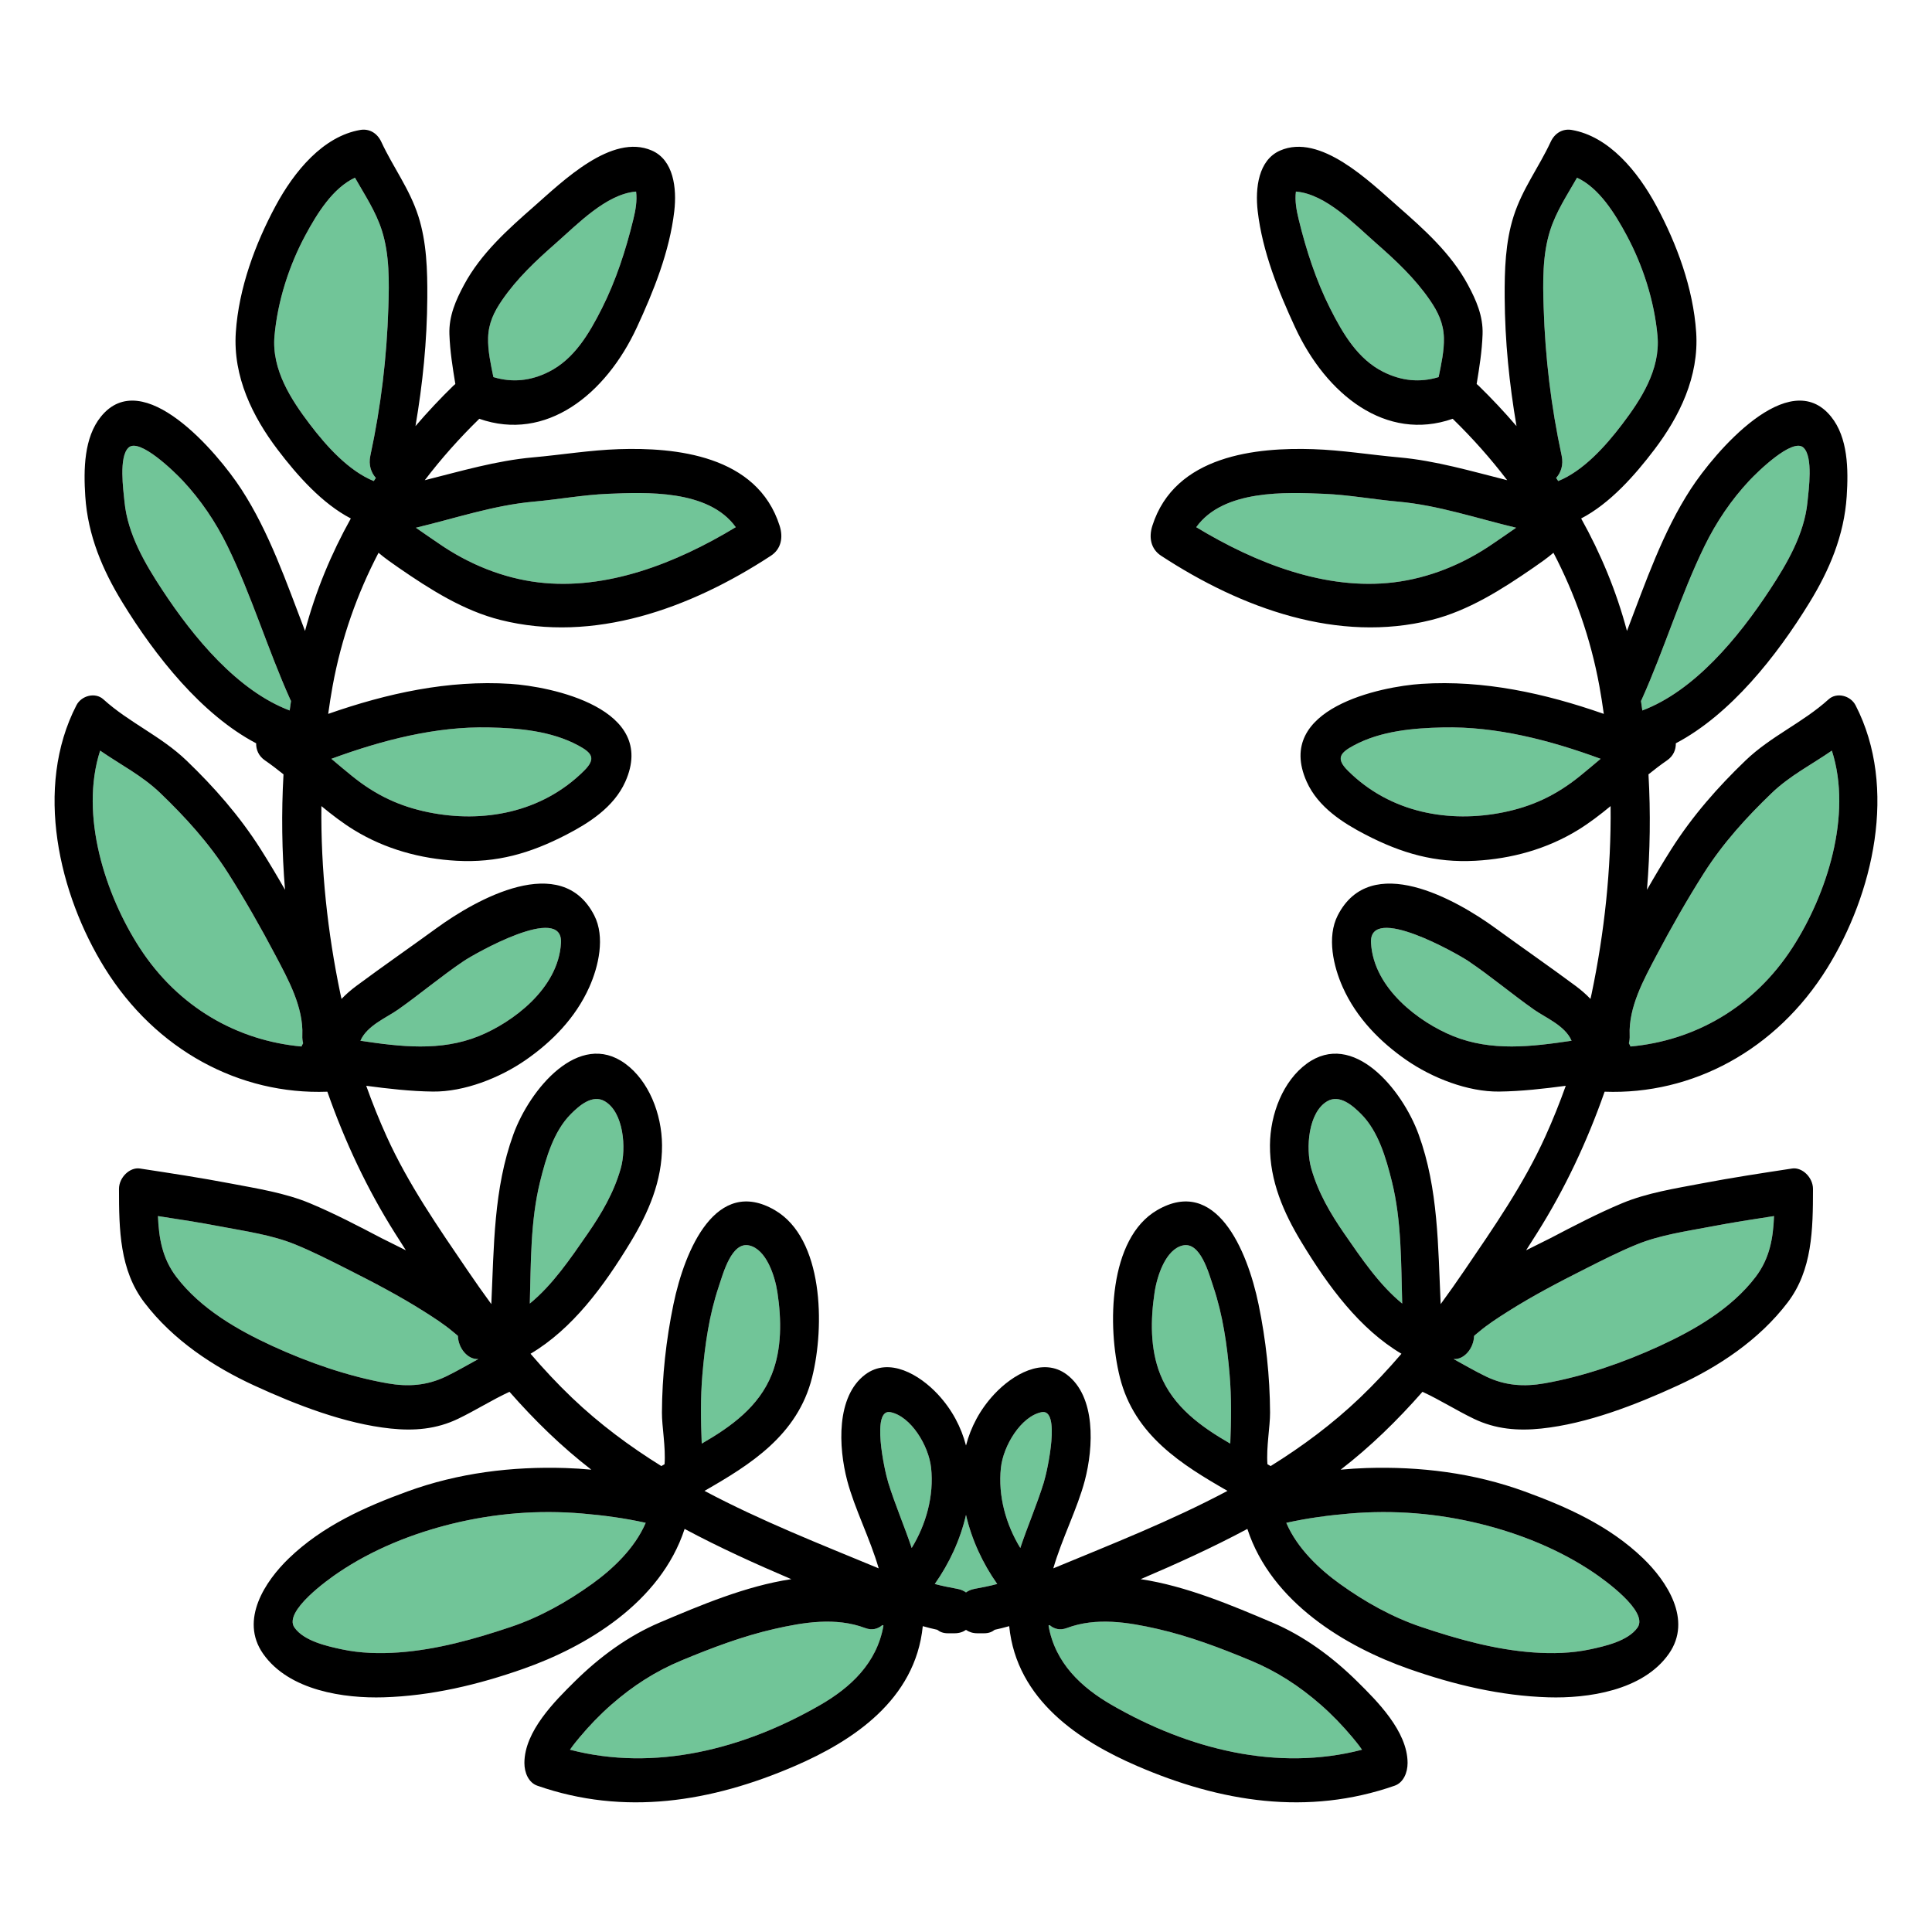 <?xml version="1.0" encoding="utf-8"?>
<!-- Generator: Adobe Illustrator 16.0.3, SVG Export Plug-In . SVG Version: 6.00 Build 0)  -->
<!DOCTYPE svg PUBLIC "-//W3C//DTD SVG 1.1//EN" "http://www.w3.org/Graphics/SVG/1.1/DTD/svg11.dtd">
<svg version="1.1" id="Layer_1" xmlns="http://www.w3.org/2000/svg" xmlns:xlink="http://www.w3.org/1999/xlink" x="0px" y="0px"
	 width="512px" height="512px" viewBox="0 0 512 512" enable-background="new 0 0 512 512" xml:space="preserve">
<g>
	<g>
		<g>
			<path fill="#71C598" d="M122.913,254.67c-5.967,4.016-11.546,8.736-17.438,12.888c-3.045,2.145-8.245,4.232-9.96,8.253
				c10.556,1.57,21.214,2.885,31.394-1.237c8.909-3.61,21.092-12.572,21.76-24.705C149.249,239.337,125.661,252.82,122.913,254.67z"
				/>
		</g>
	</g>
	<g>
		<g>
			<path fill="#71C598" d="M76.902,185.326c-5.973-13.294-10.226-27.517-16.602-40.58c-3.154-6.461-7.107-12.257-11.819-17.317
				c-2.077-2.231-11.567-11.582-14.45-8.778c-2.58,2.512-1.352,11.125-1.032,14.379c0.841,8.578,5.52,16.478,9.937,23.208
				c8.438,12.857,20.093,26.867,33.83,32.049c0.117-0.841,0.233-1.681,0.359-2.519C77.049,185.624,76.973,185.482,76.902,185.326z"
				/>
		</g>
	</g>
	<g>
		<g>
			<path fill="#71C598" d="M80.117,274.381c0.338-7.53-3.819-14.954-7.079-21.144c-3.892-7.389-8.144-14.851-12.57-21.823
				c-5.079-8.001-11.388-14.909-17.982-21.242c-4.839-4.648-10.608-7.549-15.948-11.252c-5.528,17.183,1.443,38.292,10.439,52.204
				c10.336,15.985,26.092,24.675,42.915,26.212c0.126-0.302,0.271-0.589,0.437-0.86C80.167,275.845,80.082,275.151,80.117,274.381z"
				/>
		</g>
	</g>
	<g>
		<g>
			<path fill="#71C598" d="M160.234,291.821c-3.229-1.855-6.682,1.115-8.996,3.453c-4.483,4.528-6.533,11.491-8.116,17.887
				c-2.566,10.372-2.414,21.438-2.719,32.297c6.019-4.915,10.729-11.85,15.357-18.549c3.648-5.281,6.919-10.824,8.747-17.271
				C166.033,304.264,165.284,294.722,160.234,291.821z"/>
		</g>
	</g>
	<g>
		<g>
			<path fill="#71C598" d="M102.921,81.431c0.216-6.744,0.329-13.941-1.729-20.373c-1.636-5.112-4.55-9.431-7.123-13.969
				c-5.822,2.713-9.982,9.366-13.179,15.32c-4.253,7.923-7.308,17.308-8.146,26.583c-0.814,8.995,4.467,16.991,9.339,23.417
				c4.474,5.904,10.342,12.382,16.963,15.078c0.186-0.277,0.371-0.553,0.557-0.828c-1.257-1.397-1.984-3.457-1.461-5.895
				C100.961,107.636,102.491,94.909,102.921,81.431z"/>
		</g>
	</g>
	<g>
		<g>
			<path fill="#71C598" d="M121.356,354.032c-0.259-0.266-0.506-0.429-1.249-1.056c-2.408-2.033-5.046-3.724-7.658-5.38
				c-6.658-4.219-13.612-7.834-20.57-11.348c-4.517-2.28-9.062-4.595-13.718-6.485c-6.175-2.508-13.1-3.469-19.538-4.7
				c-5.569-1.064-11.164-1.941-16.76-2.793c0.229,5.86,1.149,11.222,4.872,16.12c6.473,8.516,16.384,14.14,25.376,18.279
				c9.633,4.434,20.318,8.13,30.576,9.93c5.462,0.958,10.447,0.625,15.542-1.833c2.91-1.403,5.714-3.065,8.564-4.607
				C124.017,360.381,121.445,357.338,121.356,354.032z"/>
		</g>
	</g>
	<g>
		<g>
			<path fill="#71C598" d="M171.017,403.541c-5.527-1.23-11.127-1.972-16.739-2.447c-11.617-0.981-23.116-0.069-34.501,2.728
				c-10.413,2.557-21.01,6.764-30.201,12.997c-2.447,1.66-14.552,10.189-11.546,14.491c2.527,3.619,8.795,4.974,12.536,5.779
				c4.929,1.06,10.086,1.181,15.078,0.824c10.098-0.723,20.066-3.508,29.741-6.765c7.614-2.562,14.838-6.583,21.55-11.411
				c5.316-3.825,11.272-9.34,14.189-16.176C171.087,403.552,171.054,403.549,171.017,403.541z"/>
		</g>
	</g>
	<g>
		<g>
			<path fill="#71C598" d="M153.199,197.53c-7.19-3.854-15.774-4.578-23.592-4.754c-14.092-0.318-28.346,3.368-41.795,8.317
				c1.824,1.541,3.649,3.083,5.504,4.582c6.313,5.103,12.636,8.038,20.232,9.586c14.303,2.913,29.97,0.225,41.256-11.026
				C158.074,200.977,156.845,199.484,153.199,197.53z"/>
		</g>
	</g>
	<g>
		<g>
			<path fill="#71C598" d="M382.393,192.776c-7.818,0.176-16.4,0.9-23.592,4.754c-3.645,1.955-4.874,3.447-1.605,6.706
				c11.287,11.251,26.953,13.939,41.256,11.026c7.598-1.549,13.92-4.484,20.233-9.586c1.854-1.499,3.678-3.041,5.503-4.582
				C410.738,196.144,396.485,192.458,382.393,192.776z"/>
		</g>
	</g>
	<g>
		<g>
			<path fill="#71C598" d="M439.257,88.992c-0.84-9.276-3.896-18.661-8.147-26.583c-3.195-5.954-7.355-12.607-13.178-15.32
				c-2.575,4.538-5.488,8.857-7.123,13.969c-2.058,6.432-1.945,13.629-1.73,20.373c0.432,13.479,1.962,26.205,4.779,39.334
				c0.524,2.438-0.203,4.498-1.461,5.895c0.186,0.275,0.373,0.551,0.558,0.828c6.621-2.695,12.489-9.174,16.963-15.078
				C434.789,105.983,440.07,97.987,439.257,88.992z"/>
		</g>
	</g>
	<g>
		<g>
			<path fill="#71C598" d="M370.535,132.938c-6.569-0.586-13.074-1.8-19.674-2.072c-9.973-0.411-26.652-1.2-33.85,8.843
				c15.904,9.63,34.365,16.802,52.361,14.622c9.285-1.124,18.394-4.786,26.383-10.323c2.008-1.392,4.043-2.733,6.035-4.154
				C391.396,137.378,381.138,133.882,370.535,132.938z"/>
		</g>
	</g>
	<g>
		<g>
			<path fill="#71C598" d="M206.031,342.539c-0.669-4.451-2.968-11.482-7.507-12.487c-4.654-1.03-6.862,7.367-8.077,10.98
				c-2.502,7.444-3.639,15.367-4.309,23.271c-0.518,6.14-0.419,12.156-0.177,18.27c7.696-4.429,15.159-9.751,18.577-18.383
				C207.218,357.424,207.107,349.705,206.031,342.539z"/>
		</g>
	</g>
	<g>
		<g>
			<path fill="#71C598" d="M168.57,50.771c-0.047,0.002-0.078,0.002-0.137,0.008c-7.823,0.716-15.349,8.596-21.246,13.775
				c-5.103,4.479-10.184,9.217-14.168,15.039c-2.078,3.038-3.559,6.023-3.669,9.935c-0.095,3.408,0.699,6.969,1.401,10.411
				c4.962,1.5,9.857,1.049,14.759-1.436c6.593-3.345,10.518-9.866,14.001-16.781c3.698-7.337,6.334-15.409,8.317-23.55
				C168.408,55.796,168.893,53.233,168.57,50.771z"/>
		</g>
	</g>
	<g>
		<g>
			<path fill="#71C598" d="M161.139,130.866c-6.6,0.271-13.104,1.485-19.674,2.072c-10.602,0.944-20.86,4.44-31.256,6.916
				c1.992,1.421,4.027,2.763,6.036,4.154c7.988,5.537,17.098,9.199,26.382,10.323c17.997,2.18,36.458-4.992,52.362-14.622
				C187.792,129.667,171.111,130.456,161.139,130.866z"/>
		</g>
	</g>
	<g>
		<g>
			<path fill="#71C598" d="M378.981,79.593c-3.984-5.822-9.065-10.56-14.168-15.039c-5.897-5.179-13.423-13.059-21.247-13.775
				c-0.057-0.005-0.09-0.005-0.137-0.008c-0.323,2.462,0.163,5.025,0.742,7.399c1.982,8.142,4.619,16.213,8.316,23.55
				c3.484,6.915,7.408,13.436,14.002,16.781c4.901,2.485,9.796,2.936,14.76,1.436c0.701-3.441,1.495-7.002,1.4-10.411
				C382.539,85.617,381.06,82.631,378.981,79.593z"/>
		</g>
	</g>
	<g>
		<g>
			<path fill="#71C598" d="M406.525,267.558c-5.892-4.152-11.473-8.873-17.438-12.888c-2.748-1.85-26.336-15.333-25.756-4.8
				c0.668,12.133,12.85,21.095,21.76,24.705c10.18,4.123,20.838,2.807,31.395,1.237C414.771,271.79,409.569,269.703,406.525,267.558
				z"/>
		</g>
	</g>
	<g>
		<g>
			<path fill="#71C598" d="M477.969,118.65c-2.882-2.803-12.372,6.547-14.449,8.778c-4.713,5.061-8.665,10.856-11.819,17.317
				c-6.376,13.063-10.63,27.286-16.603,40.58c-0.068,0.156-0.146,0.298-0.222,0.441c0.126,0.838,0.242,1.678,0.358,2.519
				c13.736-5.182,25.393-19.191,33.83-32.049c4.417-6.729,9.097-14.629,9.938-23.208C479.32,129.776,480.55,121.163,477.969,118.65z
				"/>
		</g>
	</g>
	<g>
		<g>
			<path fill="#71C598" d="M453.378,325.062c-6.438,1.231-13.364,2.192-19.537,4.7c-4.656,1.891-9.202,4.206-13.72,6.485
				c-6.957,3.513-13.911,7.129-20.569,11.348c-2.614,1.656-5.25,3.348-7.659,5.38c-0.742,0.627-0.989,0.791-1.248,1.056
				c-0.09,3.306-2.66,6.349-5.438,6.125c2.851,1.542,5.654,3.205,8.564,4.607c5.095,2.458,10.08,2.791,15.542,1.833
				c10.258-1.8,20.942-5.496,30.575-9.93c8.992-4.139,18.904-9.763,25.377-18.279c3.723-4.898,4.643-10.259,4.871-16.12
				C464.541,323.121,458.945,323.998,453.378,325.062z"/>
		</g>
	</g>
	<g>
		<g>
			<path fill="#71C598" d="M485.464,198.919c-5.341,3.704-11.109,6.604-15.948,11.252c-6.596,6.333-12.903,13.24-17.982,21.242
				c-4.427,6.972-8.679,14.435-12.571,21.823c-3.259,6.19-7.416,13.614-7.079,21.144c0.035,0.771-0.049,1.464-0.212,2.095
				c0.168,0.271,0.312,0.559,0.438,0.86c16.824-1.537,32.58-10.228,42.916-26.212C484.02,237.212,490.991,216.102,485.464,198.919z"
				/>
		</g>
	</g>
	<g>
		<g>
			<path fill="#71C598" d="M368.878,313.161c-1.583-6.396-3.632-13.359-8.115-17.887c-2.313-2.338-5.768-5.308-8.996-3.453
				c-5.05,2.901-5.799,12.442-4.274,17.817c1.828,6.447,5.1,11.989,8.748,17.271c4.629,6.699,9.338,13.634,15.357,18.549
				C371.293,334.6,371.444,323.533,368.878,313.161z"/>
		</g>
	</g>
	<g>
		<g>
			<path fill="#71C598" d="M276,374.242c-5.424,1.126-10.116,8.859-10.751,14.74c-0.804,7.442,1.339,15.029,5.142,21.251
				c1.939-5.802,4.393-11.439,6.206-17.292C277.654,389.53,281.149,373.172,276,374.242z"/>
		</g>
	</g>
	<g>
		<g>
			<path fill="#71C598" d="M422.426,416.818c-9.191-6.233-19.788-10.44-30.201-12.997c-11.385-2.797-22.884-3.708-34.502-2.728
				c-5.611,0.475-11.212,1.217-16.738,2.447c-0.037,0.008-0.07,0.012-0.107,0.02c2.916,6.836,8.872,12.351,14.189,16.176
				c6.711,4.828,13.936,8.85,21.549,11.411c9.676,3.257,19.645,6.042,29.741,6.765c4.993,0.357,10.151,0.236,15.079-0.824
				c3.74-0.805,10.008-2.16,12.536-5.779C436.977,427.008,424.873,418.479,422.426,416.818z"/>
		</g>
	</g>
	<g>
		<g>
			<path fill="#71C598" d="M233.848,430.659c-1.172,1.027-2.745,1.471-4.562,0.788c-7.782-2.923-16.227-1.548-24.086,0.244
				c-8.421,1.921-16.625,5.029-24.681,8.385c-6.797,2.831-12.764,6.653-18.52,11.694c-3,2.627-5.807,5.536-8.417,8.659
				c-0.692,0.827-1.672,2.001-2.527,3.269c22.404,5.852,46.021-0.123,66.395-11.904c7.886-4.56,14.938-11.003,16.682-20.992
				C234.034,430.759,233.94,430.708,233.848,430.659z"/>
		</g>
	</g>
	<g>
		<g>
			<path fill="#71C598" d="M246.751,388.982c-0.636-5.881-5.327-13.614-10.75-14.74c-5.15-1.07-1.656,15.288-0.597,18.7
				c1.812,5.852,4.266,11.489,6.205,17.292C245.413,404.012,247.555,396.425,246.751,388.982z"/>
		</g>
	</g>
	<g>
		<g>
			<path fill="#71C598" d="M256,401.462c-1.5,6.542-4.432,12.871-8.276,18.306c1.994,0.546,4.041,0.924,6.079,1.311
				c0.856,0.163,1.586,0.489,2.197,0.927c0.612-0.438,1.342-0.764,2.198-0.927c2.037-0.387,4.084-0.765,6.078-1.311
				C260.433,414.333,257.5,408.005,256,401.462z"/>
		</g>
	</g>
	<g>
		<g>
			<path fill="#71C598" d="M358.419,460.428c-2.611-3.123-5.417-6.031-8.417-8.659c-5.756-5.041-11.723-8.863-18.52-11.694
				c-8.057-3.355-16.261-6.463-24.682-8.385c-7.858-1.792-16.303-3.167-24.086-0.244c-1.816,0.683-3.39,0.24-4.562-0.788
				c-0.095,0.05-0.187,0.1-0.284,0.142c1.746,9.989,8.797,16.432,16.682,20.992c20.375,11.781,43.991,17.755,66.396,11.904
				C360.089,462.429,359.111,461.254,358.419,460.428z"/>
		</g>
	</g>
	<g>
		<g>
			<path fill="#71C598" d="M325.86,364.303c-0.668-7.904-1.805-15.827-4.308-23.271c-1.214-3.614-3.422-12.011-8.077-10.98
				c-4.538,1.005-6.837,8.036-7.507,12.487c-1.076,7.166-1.186,14.885,1.492,21.651c3.418,8.632,10.882,13.954,18.577,18.383
				C326.282,376.459,326.379,370.443,325.86,364.303z"/>
		</g>
	</g>
	<g>
		<g>
			<path d="M425.24,289.312c23.179,0.862,45.463-10.954,58.993-32.758c12.132-19.549,18.794-47.759,7.511-69.645
				c-1.35-2.618-5.025-3.499-7.133-1.59c-6.913,6.259-15.25,9.711-22.05,16.242c-7.286,6.997-14.029,14.637-19.634,23.464
				c-2.217,3.492-4.365,7.113-6.463,10.778c0.834-10.18,0.979-20.428,0.4-30.591c1.605-1.289,3.231-2.542,4.911-3.697
				c1.696-1.165,2.37-2.847,2.337-4.532c14.449-7.608,26.723-23.09,35.459-37.359c5.2-8.497,9.146-17.671,9.826-28.117
				c0.465-7.125,0.35-15.545-4.153-21.101c-11.134-13.74-30.851,9.476-37.183,19.211c-7.412,11.392-11.941,24.64-16.9,37.593
				c-2.805-10.572-6.973-20.538-12.14-29.809c7.571-3.926,14.179-11.357,19.429-18.285c6.563-8.657,11.841-19.251,11.055-31.032
				c-0.787-11.774-5.171-23.497-10.51-33.443c-4.982-9.283-12.647-18.518-22.468-20.202c-2.327-0.398-4.468,0.761-5.583,3.163
				c-3.145,6.766-7.492,12.426-9.818,19.698c-2.199,6.876-2.416,14.305-2.371,21.553c0.072,11.624,1.219,22.846,3.136,34.073
				c-3.213-3.751-6.574-7.324-10.045-10.71c-0.171-0.167-0.346-0.315-0.52-0.452c0.721-4.353,1.411-8.659,1.571-13.144
				c0.176-4.876-1.718-9.119-3.887-13.151c-4.5-8.37-11.75-14.798-18.459-20.689c-7.705-6.764-20.683-19.549-31.323-14.873
				c-5.728,2.516-6.632,9.933-5.924,16.053c1.241,10.736,5.532,21.336,9.916,30.801c8.273,17.865,24.11,30.401,41.763,24.222
				c0.027,0.028,0.05,0.057,0.078,0.085c5.152,5.025,9.97,10.429,14.364,16.195c-9.504-2.385-18.931-5.184-28.677-6.051
				c-7.609-0.679-15.113-1.927-22.766-2.178c-14.783-0.483-36.65,1.494-42.609,20.337c-1.001,3.163-0.326,6.169,2.317,7.9
				c21.45,14.05,47.005,23.229,71.695,17.021c9.76-2.455,18.548-8.025,27.022-13.874c1.781-1.23,3.588-2.491,5.273-3.922
				c5.636,10.8,9.838,22.574,12.166,35.291c0.449,2.455,0.829,4.925,1.174,7.402c-15.662-5.474-31.817-9.016-48.289-7.958
				c-10.671,0.685-39.152,6.453-30.452,25.925c3.046,6.817,9.757,11.008,15.596,14.033c9.618,4.984,18.481,7.514,29.144,6.924
				c9.452-0.523,18.84-3.043,27.181-8.166c3.012-1.851,5.846-4.032,8.622-6.32c0.186,16.745-1.65,33.562-5.03,49.743
				c-0.096,0.455-0.205,0.905-0.304,1.358c-1.16-1.22-2.482-2.371-3.972-3.476c-6.996-5.189-14.171-10.157-21.215-15.284
				c-10.433-7.594-33.065-20.413-41.788-3.377c-2.945,5.754-1.13,13.539,1.314,19.012c3.675,8.226,9.99,14.538,16.787,19.264
				c6.967,4.844,16.424,8.506,24.642,8.411c5.921-0.069,11.808-0.75,17.687-1.528c-1.619,4.543-3.414,9.007-5.389,13.375
				c-5.762,12.747-13.776,24.241-21.451,35.528c-2.056,3.021-4.156,6.01-6.312,8.948c-0.715-15.27-0.581-30.532-5.849-44.987
				c-4.342-11.915-17.342-27.72-29.65-18.727c-6.223,4.547-9.682,13.275-9.743,21.599c-0.072,9.529,3.673,17.982,8.311,25.639
				c7.165,11.83,15.463,23.064,26.538,29.635c-3.504,4.086-7.158,7.998-11,11.667c-7.308,6.977-15.313,12.905-23.666,18.098
				c-0.282-0.164-0.566-0.328-0.852-0.493c-0.334-4.542,0.717-9.994,0.698-13.688c-0.049-9.68-1.104-19.267-3.05-28.679
				c-3.021-14.595-11.362-33.981-26.87-24.962c-12.901,7.502-13.272,30.763-9.879,44.315c3.856,15.407,16.524,23.2,28.515,30.082
				c-14.98,7.965-30.646,14.095-46.162,20.531c2.307-7.959,6.385-15.808,8.345-23.249c2.352-8.925,2.945-22.289-4.756-28.098
				c-6.339-4.781-14.427,0.026-19.259,5.222c-3.788,4.073-6.194,8.7-7.465,13.574c-1.27-4.874-3.676-9.501-7.464-13.574
				c-4.832-5.196-12.921-10.003-19.259-5.222c-7.701,5.809-7.107,19.173-4.757,28.098c1.96,7.441,6.038,15.29,8.346,23.249
				c-15.517-6.436-31.182-12.566-46.163-20.531c11.991-6.882,24.658-14.675,28.516-30.082c3.394-13.552,3.022-36.812-9.879-44.315
				c-15.508-9.019-23.85,10.368-26.87,24.962c-1.945,9.413-3.001,18.999-3.05,28.679c-0.019,3.695,1.031,9.146,0.698,13.688
				c-0.286,0.165-0.569,0.329-0.852,0.493c-8.353-5.193-16.358-11.121-23.666-18.098c-3.842-3.669-7.497-7.58-11-11.667
				c11.075-6.571,19.373-17.806,26.538-29.635c4.637-7.657,8.383-16.11,8.311-25.639c-0.062-8.324-3.521-17.052-9.743-21.599
				c-12.31-8.993-25.31,6.812-29.65,18.727c-5.268,14.455-5.134,29.717-5.851,44.987c-2.154-2.938-4.254-5.927-6.31-8.948
				c-7.675-11.287-15.689-22.782-21.452-35.528c-1.975-4.368-3.769-8.832-5.389-13.375c5.88,0.778,11.766,1.459,17.688,1.528
				c8.218,0.095,17.675-3.567,24.641-8.411c6.797-4.727,13.113-11.038,16.786-19.264c2.446-5.473,4.262-13.258,1.315-19.012
				c-8.722-17.036-31.354-4.216-41.787,3.377c-7.044,5.127-14.219,10.095-21.215,15.284c-1.489,1.105-2.812,2.256-3.973,3.476
				c-0.099-0.454-0.209-0.904-0.303-1.358c-3.38-16.181-5.217-32.999-5.03-49.743c2.776,2.289,5.61,4.469,8.622,6.32
				c8.341,5.123,17.729,7.643,27.181,8.166c10.66,0.59,19.524-1.939,29.144-6.924c5.838-3.025,12.55-7.216,15.596-14.033
				c8.699-19.472-19.782-25.24-30.453-25.925c-16.471-1.058-32.627,2.483-48.288,7.958c0.345-2.477,0.723-4.947,1.173-7.402
				c2.329-12.716,6.531-24.49,12.167-35.291c1.686,1.431,3.491,2.692,5.274,3.922c8.473,5.849,17.262,11.419,27.021,13.874
				c24.69,6.208,50.244-2.971,71.696-17.021c2.643-1.731,3.317-4.737,2.315-7.9c-5.958-18.843-27.826-20.821-42.608-20.337
				c-7.653,0.251-15.156,1.499-22.767,2.178c-9.746,0.868-19.172,3.667-28.676,6.051c4.395-5.766,9.211-11.169,14.364-16.195
				c0.028-0.028,0.051-0.057,0.078-0.085c17.652,6.179,33.488-6.357,41.763-24.222c4.384-9.465,8.674-20.065,9.915-30.801
				c0.708-6.12-0.195-13.538-5.922-16.053c-10.641-4.676-23.619,8.109-31.324,14.873c-6.71,5.891-13.959,12.319-18.46,20.689
				c-2.168,4.032-4.062,8.274-3.887,13.151c0.161,4.484,0.852,8.791,1.572,13.144c-0.176,0.136-0.349,0.284-0.52,0.452
				c-3.472,3.386-6.832,6.959-10.045,10.71c1.916-11.228,3.063-22.449,3.135-34.073c0.045-7.248-0.171-14.677-2.371-21.553
				c-2.325-7.272-6.673-12.932-9.817-19.698c-1.116-2.402-3.256-3.561-5.583-3.163c-9.82,1.684-17.487,10.919-22.47,20.202
				c-5.337,9.946-9.722,21.668-10.508,33.443c-0.786,11.78,4.491,22.375,11.053,31.032c5.251,6.928,11.858,14.359,19.43,18.285
				c-5.167,9.271-9.335,19.236-12.139,29.809c-4.96-12.953-9.489-26.202-16.899-37.593c-6.333-9.735-26.051-32.951-37.184-19.211
				c-4.504,5.556-4.618,13.976-4.154,21.101c0.682,10.446,4.625,19.621,9.826,28.117c8.737,14.27,21.01,29.751,35.458,37.359
				c-0.031,1.686,0.643,3.368,2.339,4.532c1.68,1.154,3.305,2.408,4.91,3.697c-0.578,10.164-0.434,20.411,0.401,30.591
				c-2.098-3.665-4.246-7.286-6.464-10.778c-5.604-8.828-12.347-16.468-19.633-23.464c-6.801-6.531-15.137-9.983-22.051-16.242
				c-2.106-1.909-5.783-1.028-7.133,1.59c-11.283,21.886-4.621,50.096,7.512,69.645c13.53,21.804,35.814,33.62,58.992,32.758
				c4.655,13.312,10.634,25.95,17.914,37.486c0.958,1.518,1.923,3.034,2.891,4.545c-2.887-1.473-5.236-2.582-6.438-3.212
				c-6.249-3.271-12.554-6.568-19.015-9.265c-6.586-2.748-14.069-3.906-20.961-5.224c-8.006-1.53-16.05-2.749-24.093-3.976
				c-2.622-0.4-5.522,2.336-5.521,5.422c0.004,10.791,0.182,21.479,6.701,30.06c7.617,10.021,18.439,17.103,29.103,22.011
				c11.237,5.171,24.083,10.15,36.188,11.421c6.211,0.652,12.117,0.191,17.908-2.602c4.592-2.213,8.971-5.001,13.588-7.138
				c6.66,7.584,13.819,14.574,21.687,20.639c-2.281-0.212-4.568-0.366-6.858-0.438c-14.174-0.446-28.371,1.281-41.925,6.224
				c-11.083,4.042-22.392,9.04-31.401,17.734c-6.158,5.942-13.102,16.237-6.807,25.248c6.897,9.873,21.675,11.865,31.922,11.558
				c12.639-0.38,24.998-3.314,37.057-7.556c16.489-5.802,36.341-17.477,42.734-37.075c9.225,4.944,18.713,9.236,28.275,13.319
				c-12.08,1.806-24.224,6.978-34.867,11.489c-8.311,3.523-15.921,9.08-22.624,15.72c-5.047,5.001-13.243,13.069-13.243,21.509
				c0,2.582,1.113,5.207,3.426,6.015c23.049,8.051,46.104,4.359,68.303-5.246c15.115-6.539,31.883-17.413,33.846-37.034
				c1.267,0.366,2.549,0.679,3.839,0.961c0.705,0.573,1.618,0.925,2.754,0.925h1.868c1.193,0,2.19-0.341,2.99-0.9
				c0.801,0.56,1.797,0.9,2.99,0.9h1.869c1.136,0,2.049-0.352,2.754-0.925c1.289-0.282,2.572-0.595,3.838-0.961
				c1.964,19.621,18.732,30.495,33.847,37.034c22.199,9.604,45.254,13.296,68.302,5.246c2.313-0.808,3.426-3.433,3.426-6.015
				c0-8.44-8.195-16.508-13.242-21.509c-6.703-6.64-14.314-12.197-22.625-15.72c-10.643-4.512-22.786-9.684-34.866-11.489
				c9.562-4.083,19.05-8.375,28.274-13.319c6.393,19.598,26.246,31.273,42.733,37.075c12.06,4.242,24.42,7.176,37.058,7.556
				c10.248,0.308,25.025-1.685,31.923-11.558c6.295-9.011-0.649-19.306-6.807-25.248c-9.011-8.695-20.319-13.693-31.402-17.734
				c-13.553-4.943-27.751-6.67-41.924-6.224c-2.29,0.072-4.577,0.225-6.86,0.438c7.869-6.065,15.027-13.054,21.688-20.639
				c4.617,2.137,8.996,4.925,13.587,7.138c5.791,2.793,11.697,3.254,17.91,2.602c12.104-1.271,24.949-6.25,36.186-11.421
				c10.664-4.908,21.486-11.99,29.104-22.011c6.52-8.58,6.697-19.269,6.701-30.06c0.001-3.086-2.898-5.822-5.521-5.422
				c-8.043,1.227-16.087,2.445-24.094,3.976c-6.892,1.317-14.375,2.476-20.961,5.224c-6.461,2.696-12.765,5.994-19.014,9.265
				c-1.202,0.63-3.553,1.739-6.44,3.212c0.97-1.512,1.935-3.027,2.892-4.545C414.605,315.261,420.586,302.623,425.24,289.312z
				 M435.098,185.326c5.973-13.294,10.227-27.517,16.603-40.58c3.154-6.461,7.106-12.257,11.819-17.317
				c2.077-2.231,11.567-11.582,14.449-8.778c2.581,2.512,1.352,11.125,1.033,14.379c-0.841,8.578-5.521,16.478-9.938,23.208
				c-8.438,12.857-20.094,26.867-33.83,32.049c-0.116-0.841-0.232-1.681-0.358-2.519
				C434.951,185.624,435.029,185.482,435.098,185.326z M438.962,253.237c3.893-7.389,8.145-14.851,12.571-21.823
				c5.079-8.001,11.387-14.909,17.982-21.242c4.839-4.648,10.607-7.549,15.948-11.252c5.527,17.183-1.444,38.292-10.439,52.204
				c-10.336,15.985-26.092,24.675-42.916,26.212c-0.126-0.302-0.27-0.589-0.438-0.86c0.163-0.63,0.247-1.324,0.212-2.095
				C431.546,266.851,435.703,259.427,438.962,253.237z M381.25,99.938c-4.964,1.5-9.858,1.049-14.76-1.436
				c-6.594-3.345-10.518-9.866-14.002-16.781c-3.697-7.337-6.334-15.409-8.316-23.55c-0.579-2.375-1.065-4.938-0.742-7.399
				c0.047,0.002,0.08,0.002,0.137,0.008c7.824,0.716,15.35,8.596,21.247,13.775c5.103,4.479,10.184,9.217,14.168,15.039
				c2.078,3.038,3.558,6.023,3.669,9.935C382.745,92.936,381.951,96.497,381.25,99.938z M395.756,144.008
				c-7.989,5.537-17.098,9.199-26.383,10.323c-17.996,2.18-36.457-4.992-52.361-14.622c7.197-10.042,23.877-9.253,33.85-8.843
				c6.6,0.271,13.104,1.485,19.674,2.072c10.603,0.944,20.861,4.44,31.256,6.916C399.799,141.274,397.764,142.616,395.756,144.008z
				 M412.396,126.66c1.258-1.397,1.985-3.457,1.461-5.895c-2.817-13.129-4.348-25.855-4.779-39.334
				c-0.215-6.744-0.327-13.941,1.73-20.373c1.635-5.112,4.548-9.431,7.123-13.969c5.822,2.713,9.982,9.366,13.178,15.32
				c4.252,7.923,7.308,17.308,8.147,26.583c0.813,8.995-4.468,16.991-9.34,23.417c-4.474,5.904-10.342,12.382-16.963,15.078
				C412.77,127.21,412.582,126.935,412.396,126.66z M418.685,205.675c-6.313,5.103-12.636,8.038-20.233,9.586
				c-14.303,2.913-29.969,0.225-41.256-11.026c-3.269-3.258-2.039-4.751,1.605-6.706c7.191-3.854,15.773-4.578,23.592-4.754
				c14.093-0.318,28.346,3.368,41.795,8.317C422.362,202.634,420.539,204.177,418.685,205.675z M385.092,274.574
				c-8.91-3.61-21.092-12.572-21.76-24.705c-0.58-10.533,23.008,2.951,25.756,4.8c5.965,4.016,11.546,8.736,17.438,12.888
				c3.044,2.145,8.246,4.232,9.961,8.253C405.93,277.381,395.271,278.697,385.092,274.574z M129.607,192.776
				c7.817,0.176,16.401,0.9,23.592,4.754c3.646,1.955,4.875,3.447,1.605,6.706c-11.286,11.251-26.953,13.939-41.256,11.026
				c-7.597-1.549-13.919-4.484-20.232-9.586c-1.854-1.499-3.68-3.041-5.504-4.582C101.262,196.144,115.516,192.458,129.607,192.776z
				 M133.02,79.593c3.984-5.822,9.065-10.56,14.168-15.039c5.897-5.179,13.423-13.059,21.246-13.775
				c0.059-0.005,0.09-0.005,0.137-0.008c0.322,2.462-0.162,5.025-0.741,7.399c-1.983,8.142-4.619,16.213-8.317,23.55
				c-3.483,6.915-7.408,13.436-14.001,16.781c-4.901,2.485-9.797,2.936-14.759,1.436c-0.702-3.441-1.496-7.002-1.401-10.411
				C129.461,85.617,130.941,82.631,133.02,79.593z M141.465,132.938c6.57-0.586,13.074-1.8,19.674-2.072
				c9.973-0.411,26.653-1.2,33.851,8.843c-15.904,9.63-34.365,16.802-52.362,14.622c-9.284-1.124-18.394-4.786-26.382-10.323
				c-2.009-1.392-4.044-2.733-6.036-4.154C120.604,137.378,130.863,133.882,141.465,132.938z M82.084,112.41
				c-4.872-6.426-10.153-14.423-9.339-23.417c0.838-9.276,3.893-18.661,8.146-26.583c3.196-5.954,7.356-12.607,13.179-15.32
				c2.573,4.538,5.487,8.857,7.123,13.969c2.058,6.432,1.944,13.629,1.729,20.373c-0.43,13.479-1.96,26.205-4.778,39.334
				c-0.523,2.438,0.204,4.498,1.461,5.895c-0.186,0.275-0.371,0.551-0.557,0.828C92.426,124.792,86.558,118.313,82.084,112.41z
				 M42.936,156.237c-4.417-6.729-9.096-14.629-9.937-23.208c-0.319-3.254-1.548-11.867,1.032-14.379
				c2.883-2.803,12.373,6.547,14.45,8.778c4.712,5.061,8.665,10.856,11.819,17.317c6.376,13.063,10.629,27.286,16.602,40.58
				c0.07,0.156,0.146,0.298,0.223,0.441c-0.126,0.838-0.242,1.678-0.359,2.519C63.028,183.104,51.373,169.095,42.936,156.237z
				 M79.892,277.336c-16.823-1.537-32.579-10.228-42.915-26.212c-8.996-13.912-15.968-35.021-10.439-52.204
				c5.34,3.704,11.109,6.604,15.948,11.252c6.595,6.333,12.903,13.24,17.982,21.242c4.427,6.972,8.679,14.435,12.57,21.823
				c3.26,6.19,7.417,13.614,7.079,21.144c-0.035,0.771,0.05,1.464,0.211,2.095C80.162,276.747,80.018,277.034,79.892,277.336z
				 M105.475,267.558c5.893-4.152,11.472-8.873,17.438-12.888c2.748-1.85,26.336-15.333,25.755-4.8
				c-0.668,12.133-12.851,21.095-21.76,24.705c-10.18,4.123-20.838,2.807-31.394,1.237
				C97.229,271.79,102.43,269.703,105.475,267.558z M118.229,364.765c-5.095,2.458-10.08,2.791-15.542,1.833
				c-10.258-1.8-20.943-5.496-30.576-9.93c-8.992-4.139-18.903-9.763-25.376-18.279c-3.723-4.898-4.643-10.259-4.872-16.12
				c5.596,0.852,11.19,1.729,16.76,2.793c6.438,1.231,13.363,2.192,19.538,4.7c4.655,1.891,9.201,4.206,13.718,6.485
				c6.958,3.513,13.912,7.129,20.57,11.348c2.612,1.656,5.25,3.348,7.658,5.38c0.743,0.627,0.99,0.791,1.249,1.056
				c0.089,3.306,2.66,6.349,5.438,6.125C123.943,361.699,121.14,363.362,118.229,364.765z M143.122,313.161
				c1.583-6.396,3.633-13.359,8.116-17.887c2.314-2.338,5.768-5.308,8.996-3.453c5.05,2.901,5.799,12.442,4.273,17.817
				c-1.828,6.447-5.099,11.989-8.747,17.271c-4.629,6.699-9.339,13.634-15.357,18.549
				C140.708,334.6,140.556,323.533,143.122,313.161z M156.935,419.736c-6.712,4.828-13.936,8.85-21.55,11.411
				c-9.675,3.257-19.644,6.042-29.741,6.765c-4.992,0.357-10.149,0.236-15.078-0.824c-3.741-0.805-10.009-2.16-12.536-5.779
				c-3.006-4.302,9.099-12.831,11.546-14.491c9.191-6.233,19.788-10.44,30.201-12.997c11.385-2.797,22.884-3.708,34.501-2.728
				c5.612,0.475,11.212,1.217,16.739,2.447c0.037,0.008,0.07,0.012,0.107,0.02C168.207,410.396,162.251,415.911,156.935,419.736z
				 M186.139,364.303c0.67-7.904,1.807-15.827,4.309-23.271c1.215-3.614,3.423-12.011,8.077-10.98
				c4.539,1.005,6.838,8.036,7.507,12.487c1.076,7.166,1.187,14.885-1.492,21.651c-3.418,8.632-10.881,13.954-18.577,18.383
				C185.72,376.459,185.621,370.443,186.139,364.303z M217.449,451.792c-20.373,11.781-43.99,17.755-66.395,11.904
				c0.855-1.268,1.835-2.442,2.527-3.269c2.61-3.123,5.417-6.031,8.417-8.659c5.756-5.041,11.723-8.863,18.52-11.694
				c8.056-3.355,16.26-6.463,24.681-8.385c7.859-1.792,16.304-3.167,24.086-0.244c1.817,0.683,3.391,0.24,4.562-0.788
				c0.093,0.05,0.187,0.1,0.283,0.142C232.387,440.79,225.335,447.232,217.449,451.792z M241.609,410.234
				c-1.939-5.802-4.393-11.439-6.205-17.292c-1.06-3.412-4.554-19.77,0.597-18.7c5.423,1.126,10.114,8.859,10.75,14.74
				C247.555,396.425,245.413,404.012,241.609,410.234z M258.198,421.08c-0.856,0.163-1.586,0.489-2.198,0.927
				c-0.611-0.438-1.341-0.764-2.197-0.927c-2.038-0.387-4.085-0.765-6.079-1.311c3.845-5.435,6.776-11.764,8.276-18.306
				c1.5,6.542,4.433,12.871,8.276,18.306C262.282,420.315,260.235,420.692,258.198,421.08z M270.391,410.234
				c-3.803-6.222-5.945-13.809-5.142-21.251c0.635-5.881,5.327-13.614,10.751-14.74c5.149-1.07,1.654,15.288,0.597,18.7
				C274.783,398.794,272.33,404.432,270.391,410.234z M306.801,431.69c8.421,1.921,16.625,5.029,24.682,8.385
				c6.797,2.831,12.764,6.653,18.52,11.694c3,2.627,5.806,5.536,8.417,8.659c0.692,0.827,1.67,2.001,2.527,3.269
				c-22.404,5.852-46.021-0.123-66.396-11.904c-7.885-4.56-14.936-11.003-16.682-20.992c0.098-0.042,0.189-0.092,0.284-0.142
				c1.172,1.027,2.745,1.471,4.562,0.788C290.498,428.523,298.942,429.898,306.801,431.69z M326.038,382.573
				c-7.695-4.429-15.159-9.751-18.577-18.383c-2.678-6.766-2.568-14.485-1.492-21.651c0.67-4.451,2.969-11.482,7.507-12.487
				c4.655-1.03,6.863,7.367,8.077,10.98c2.503,7.444,3.64,15.367,4.308,23.271C326.379,370.443,326.282,376.459,326.038,382.573z
				 M357.723,401.094c11.618-0.981,23.117-0.069,34.502,2.728c10.413,2.557,21.01,6.764,30.201,12.997
				c2.447,1.66,14.551,10.189,11.546,14.491c-2.528,3.619-8.796,4.974-12.536,5.779c-4.928,1.06-10.086,1.181-15.079,0.824
				c-10.097-0.723-20.065-3.508-29.741-6.765c-7.613-2.562-14.838-6.583-21.549-11.411c-5.317-3.825-11.273-9.34-14.189-16.176
				c0.037-0.008,0.07-0.012,0.107-0.02C346.511,402.311,352.111,401.568,357.723,401.094z M356.24,326.909
				c-3.648-5.281-6.92-10.824-8.748-17.271c-1.524-5.375-0.775-14.916,4.274-17.817c3.229-1.855,6.683,1.115,8.996,3.453
				c4.483,4.528,6.532,11.491,8.115,17.887c2.566,10.372,2.415,21.438,2.72,32.297C365.578,340.543,360.869,333.608,356.24,326.909z
				 M420.121,336.248c4.518-2.28,9.063-4.595,13.72-6.485c6.173-2.508,13.099-3.469,19.537-4.7
				c5.567-1.064,11.163-1.941,16.759-2.793c-0.229,5.86-1.148,11.222-4.871,16.12c-6.473,8.516-16.385,14.14-25.377,18.279
				c-9.633,4.434-20.317,8.13-30.575,9.93c-5.462,0.958-10.447,0.625-15.542-1.833c-2.91-1.403-5.714-3.065-8.564-4.607
				c2.777,0.224,5.348-2.819,5.438-6.125c0.259-0.266,0.506-0.429,1.248-1.056c2.409-2.033,5.045-3.724,7.659-5.38
				C406.21,343.376,413.164,339.761,420.121,336.248z"/>
		</g>
	</g>
</g>
</svg>
